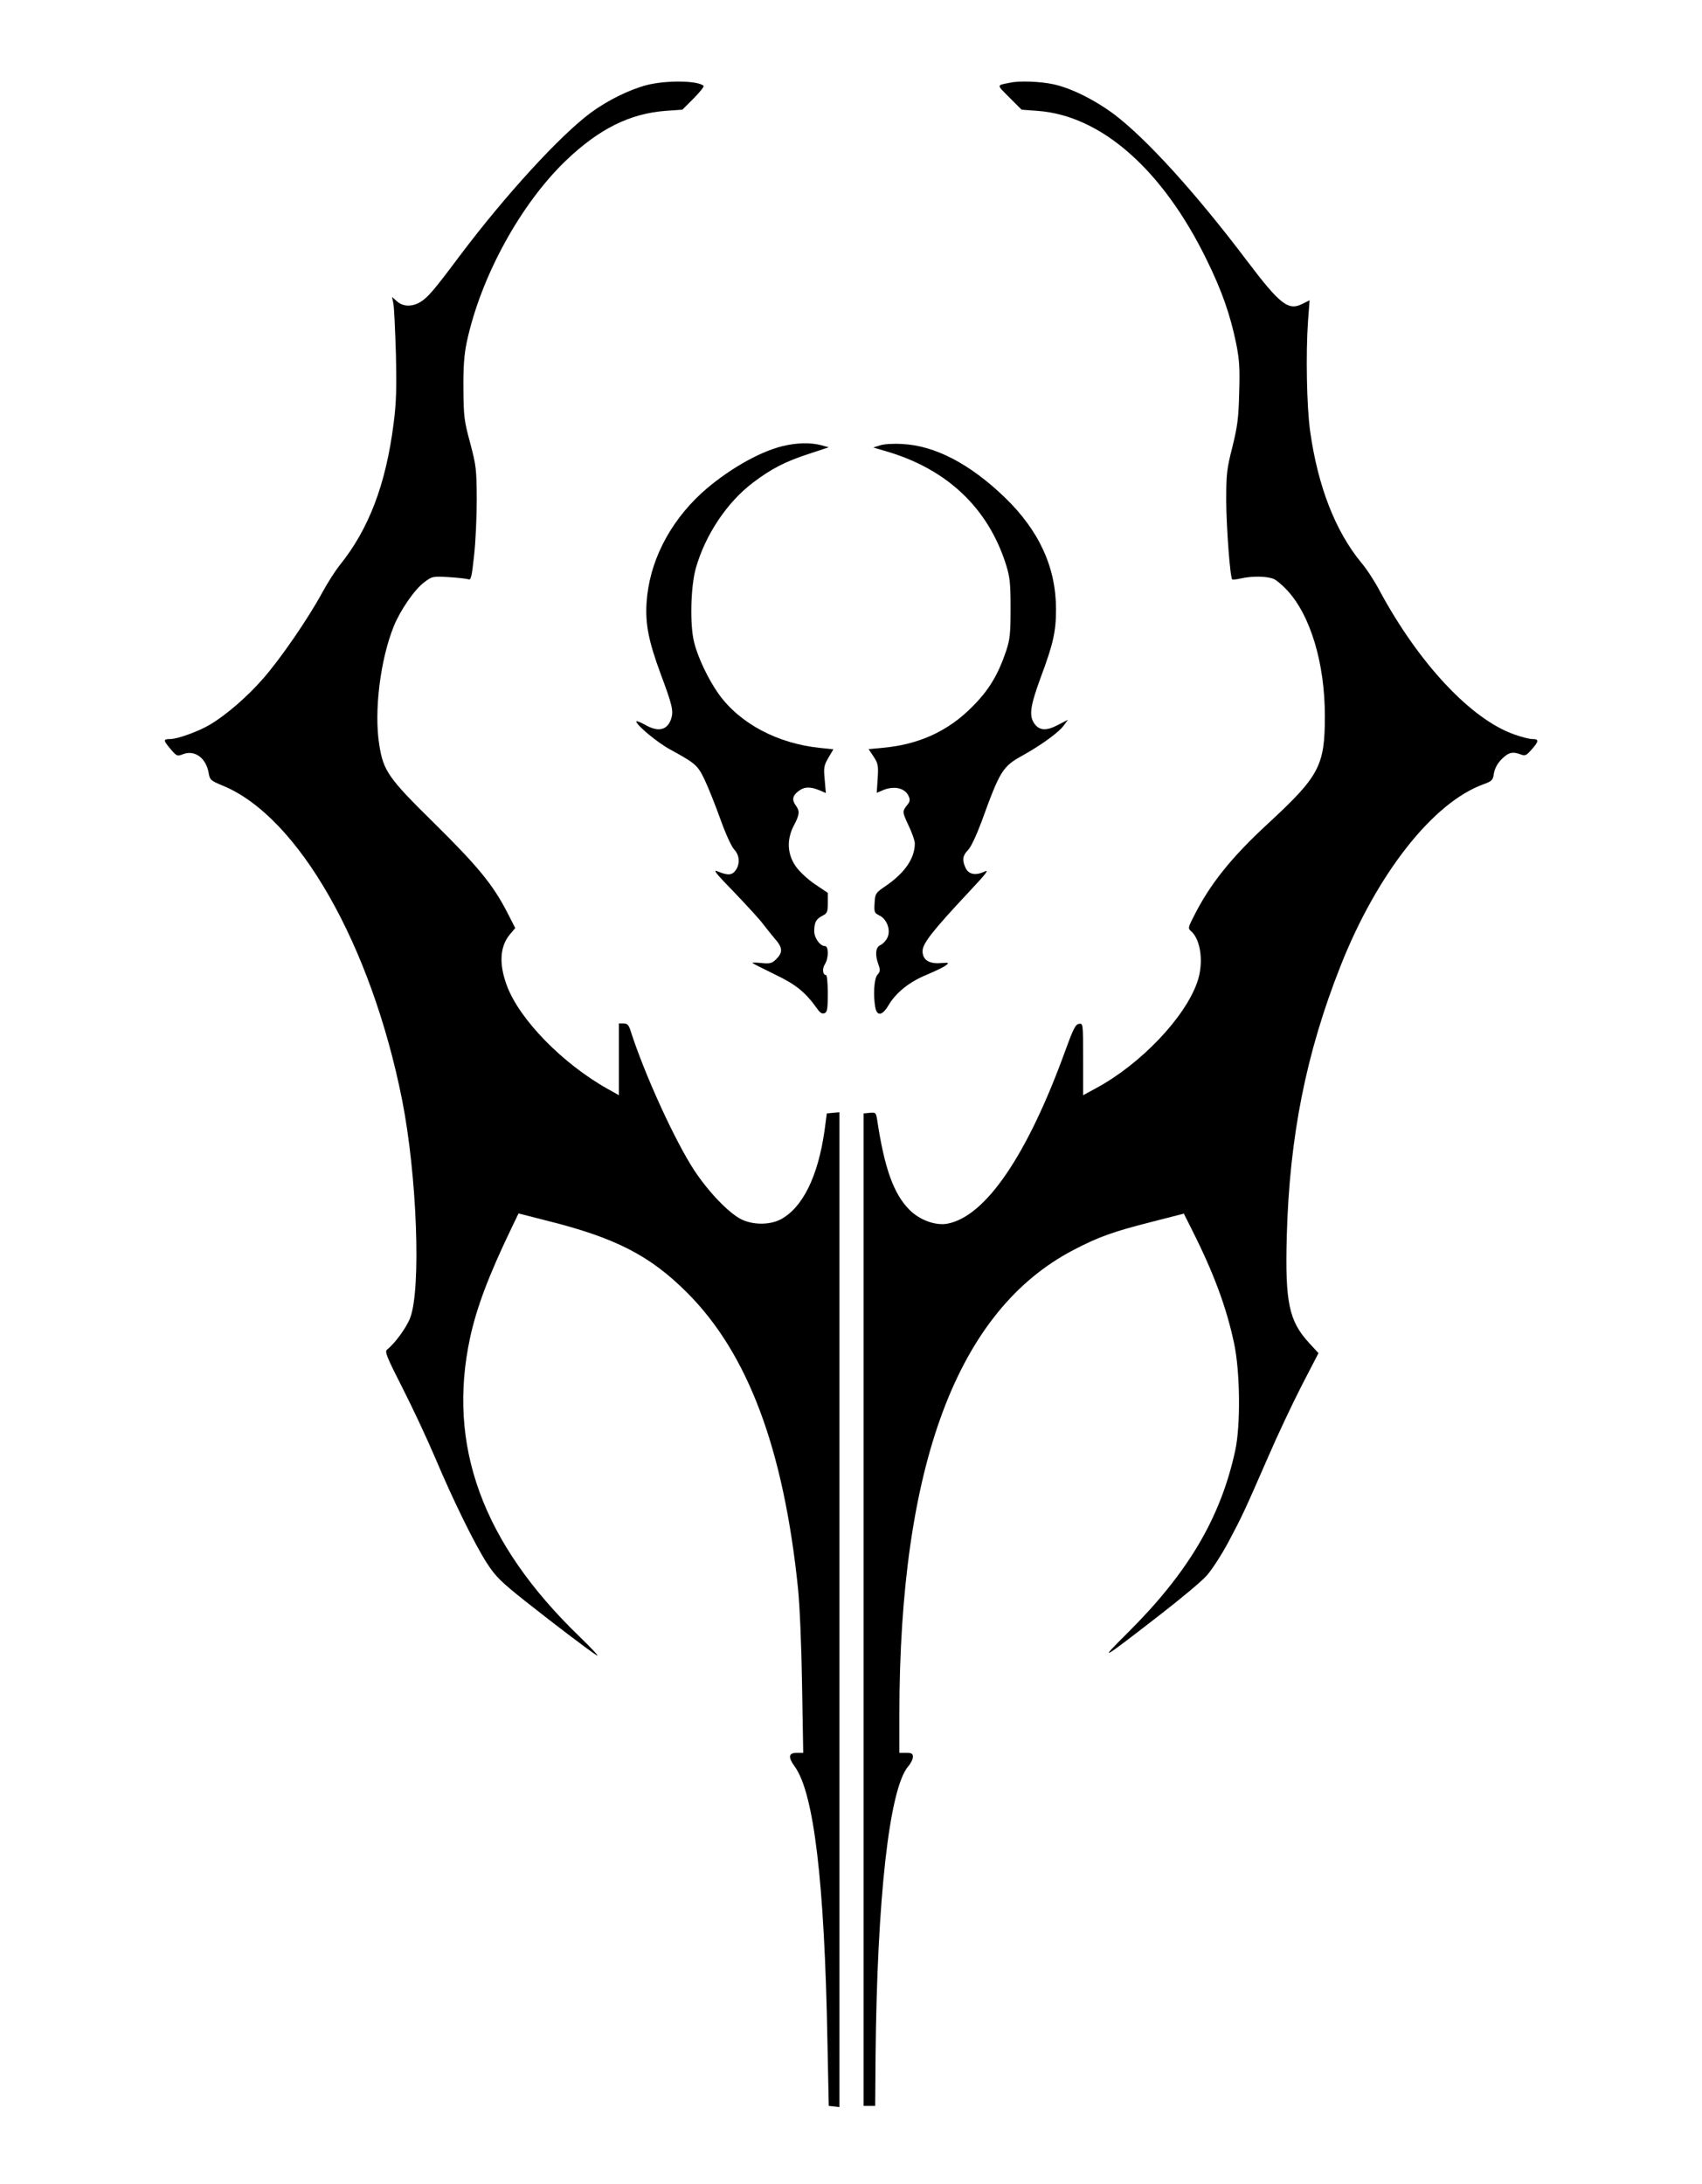 <?xml version="1.0" standalone="no"?>
<!DOCTYPE svg PUBLIC "-//W3C//DTD SVG 20010904//EN"
 "http://www.w3.org/TR/2001/REC-SVG-20010904/DTD/svg10.dtd">
<svg version="1.0" xmlns="http://www.w3.org/2000/svg"
 width="880pt" height="1129pt" viewBox="0 0 880 1129"
 preserveAspectRatio="xMidYMid meet">
<g transform="translate(0,1129) scale(0.1,-0.1)"
fill="#000000" stroke="none">
<path d="M3343 10850 c-91 -24 -202 -79 -289 -143 -159 -118 -443 -428 -679
-742 -133 -178 -163 -212 -200 -235 -43 -27 -92 -26 -123 3 l-25 22 7 -35 c4
-19 9 -136 13 -260 4 -181 2 -252 -12 -360 -40 -314 -128 -545 -279 -732 -23
-29 -64 -93 -91 -143 -73 -134 -213 -338 -305 -443 -82 -94 -193 -190 -277
-239 -60 -35 -166 -73 -203 -73 -37 0 -37 -6 3 -53 31 -36 33 -37 64 -25 61
23 119 -21 132 -98 6 -35 10 -39 73 -65 390 -160 767 -821 927 -1624 77 -389
99 -975 42 -1126 -19 -51 -80 -134 -120 -165 -13 -10 0 -41 81 -200 53 -104
128 -265 168 -359 95 -225 207 -452 269 -547 43 -66 71 -94 193 -191 162 -128
328 -254 373 -283 17 -10 -23 33 -88 96 -503 485 -687 989 -566 1548 34 155
96 320 213 563 l37 77 137 -35 c363 -90 543 -182 737 -377 313 -314 497 -807
571 -1526 9 -91 18 -298 21 -502 l6 -348 -32 0 c-44 0 -48 -21 -12 -71 99
-135 154 -596 169 -1414 l7 -340 28 -3 27 -3 0 2571 0 2571 -32 -3 -33 -3 -12
-90 c-34 -238 -114 -398 -227 -458 -58 -30 -146 -29 -206 2 -65 34 -168 142
-240 251 -101 154 -258 498 -330 723 -9 29 -17 37 -36 37 l-24 0 0 -186 0
-185 -57 32 c-233 130 -457 359 -522 534 -42 112 -37 203 16 266 l27 32 -43
84 c-73 141 -151 236 -376 458 -236 232 -263 270 -284 405 -28 172 5 440 75
613 33 82 108 191 157 227 41 31 44 32 127 27 47 -3 92 -8 101 -11 14 -6 18
10 30 121 8 70 14 202 14 293 -1 155 -3 173 -34 290 -31 115 -34 137 -35 280
-1 115 4 177 17 240 72 339 279 716 514 941 172 164 330 242 515 256 l86 6 58
58 c32 32 55 61 52 65 -28 28 -195 30 -295 4z"/>
<path d="M5225 10863 c-75 -15 -74 -8 -6 -77 l63 -63 81 -6 c330 -23 649 -304
877 -772 78 -159 120 -280 151 -428 17 -86 20 -127 16 -257 -3 -132 -9 -174
-35 -280 -29 -114 -32 -138 -32 -280 1 -139 20 -394 31 -405 3 -2 22 0 44 5
60 14 142 12 174 -4 15 -8 45 -34 67 -58 120 -130 194 -377 194 -649 0 -257
-28 -310 -293 -555 -191 -176 -302 -315 -385 -481 -29 -56 -30 -62 -15 -75 52
-43 68 -167 33 -265 -64 -184 -294 -424 -522 -547 l-68 -37 0 186 c0 185 0
186 -21 183 -18 -2 -30 -26 -69 -133 -197 -545 -414 -863 -612 -900 -60 -11
-142 18 -195 71 -83 83 -130 215 -168 467 -6 36 -8 38 -38 35 l-32 -3 0 -2565
0 -2565 30 0 30 0 2 260 c8 816 71 1378 168 1494 14 16 25 38 25 50 0 17 -6
21 -35 21 l-35 0 0 198 c1 1291 300 2088 900 2401 130 68 206 95 403 145 l168
43 43 -86 c112 -222 178 -401 217 -586 31 -147 34 -424 5 -555 -76 -347 -244
-631 -560 -944 -150 -149 -136 -141 171 97 106 82 214 172 240 201 27 29 78
108 115 177 71 134 77 146 205 439 46 107 124 272 172 366 l88 170 -48 52
c-105 114 -125 210 -116 552 14 516 100 947 278 1397 188 476 479 847 741 940
42 16 47 20 52 56 5 26 18 51 40 73 35 35 57 41 100 24 22 -8 29 -4 55 26 38
43 39 54 4 54 -16 0 -58 11 -94 24 -223 78 -493 367 -695 741 -26 50 -69 116
-96 147 -134 163 -224 394 -264 678 -18 127 -23 403 -11 572 l8 106 -36 -18
c-74 -38 -116 -5 -290 225 -263 348 -516 626 -683 753 -102 76 -226 138 -318
157 -65 14 -174 18 -219 8z"/>
<path d="M4046 8984 c-124 -30 -292 -128 -419 -243 -169 -156 -271 -359 -284
-567 -7 -111 11 -199 72 -365 62 -166 68 -193 55 -235 -20 -59 -67 -70 -137
-29 -24 13 -43 20 -43 16 0 -19 110 -110 175 -145 133 -73 142 -81 179 -158
19 -40 55 -131 81 -203 26 -73 57 -141 71 -156 28 -29 31 -74 8 -107 -18 -26
-41 -28 -91 -7 -30 13 -17 -4 85 -109 66 -69 133 -142 148 -163 16 -21 43 -55
61 -76 40 -45 41 -70 7 -104 -22 -22 -32 -25 -75 -21 -27 3 -49 3 -49 1 0 -2
51 -28 113 -58 113 -54 160 -92 223 -180 14 -20 25 -27 37 -22 14 5 17 21 17
102 0 52 -4 95 -9 95 -17 0 -21 33 -6 56 20 31 20 94 0 94 -25 0 -55 42 -55
76 0 46 9 63 41 80 26 13 29 19 29 67 l0 52 -67 45 c-39 27 -80 65 -100 94
-43 63 -46 138 -8 210 29 54 31 74 10 102 -21 28 -18 50 11 73 31 25 62 26
109 7 l35 -15 -6 69 c-6 62 -4 73 19 113 l26 44 -67 7 c-221 22 -417 126 -527
280 -53 75 -107 188 -126 266 -23 90 -18 289 9 384 49 172 161 340 296 442 94
71 165 108 288 148 l103 34 -40 11 c-53 14 -126 13 -199 -5z"/>
<path d="M4550 8988 l-35 -11 65 -19 c316 -92 529 -293 622 -588 20 -65 23
-96 23 -225 0 -131 -3 -159 -23 -220 -42 -124 -90 -204 -177 -290 -123 -124
-274 -193 -458 -210 l-76 -7 26 -39 c23 -35 25 -46 21 -113 l-5 -74 33 14 c58
24 113 11 132 -31 9 -19 7 -29 -9 -48 -25 -32 -24 -34 11 -109 16 -34 30 -74
30 -87 0 -77 -51 -152 -150 -220 -53 -36 -55 -39 -58 -88 -3 -48 -1 -52 25
-65 39 -19 60 -76 41 -115 -7 -15 -23 -32 -36 -38 -25 -11 -29 -49 -10 -101
10 -28 9 -36 -5 -52 -18 -19 -23 -108 -11 -171 9 -45 37 -40 68 13 38 65 108
121 196 157 42 18 87 39 99 48 20 16 19 16 -24 13 -62 -5 -95 17 -95 62 0 39
51 104 238 304 95 101 109 120 80 106 -45 -21 -81 -13 -96 21 -18 39 -15 63
13 91 15 15 43 75 70 147 96 265 109 285 212 342 97 54 188 120 213 155 l22
30 -48 -25 c-61 -33 -97 -32 -123 1 -32 41 -26 90 29 240 66 177 80 239 80
355 0 216 -87 407 -267 580 -178 171 -359 266 -528 274 -44 3 -96 0 -115 -7z"/>
</g>
</svg>
